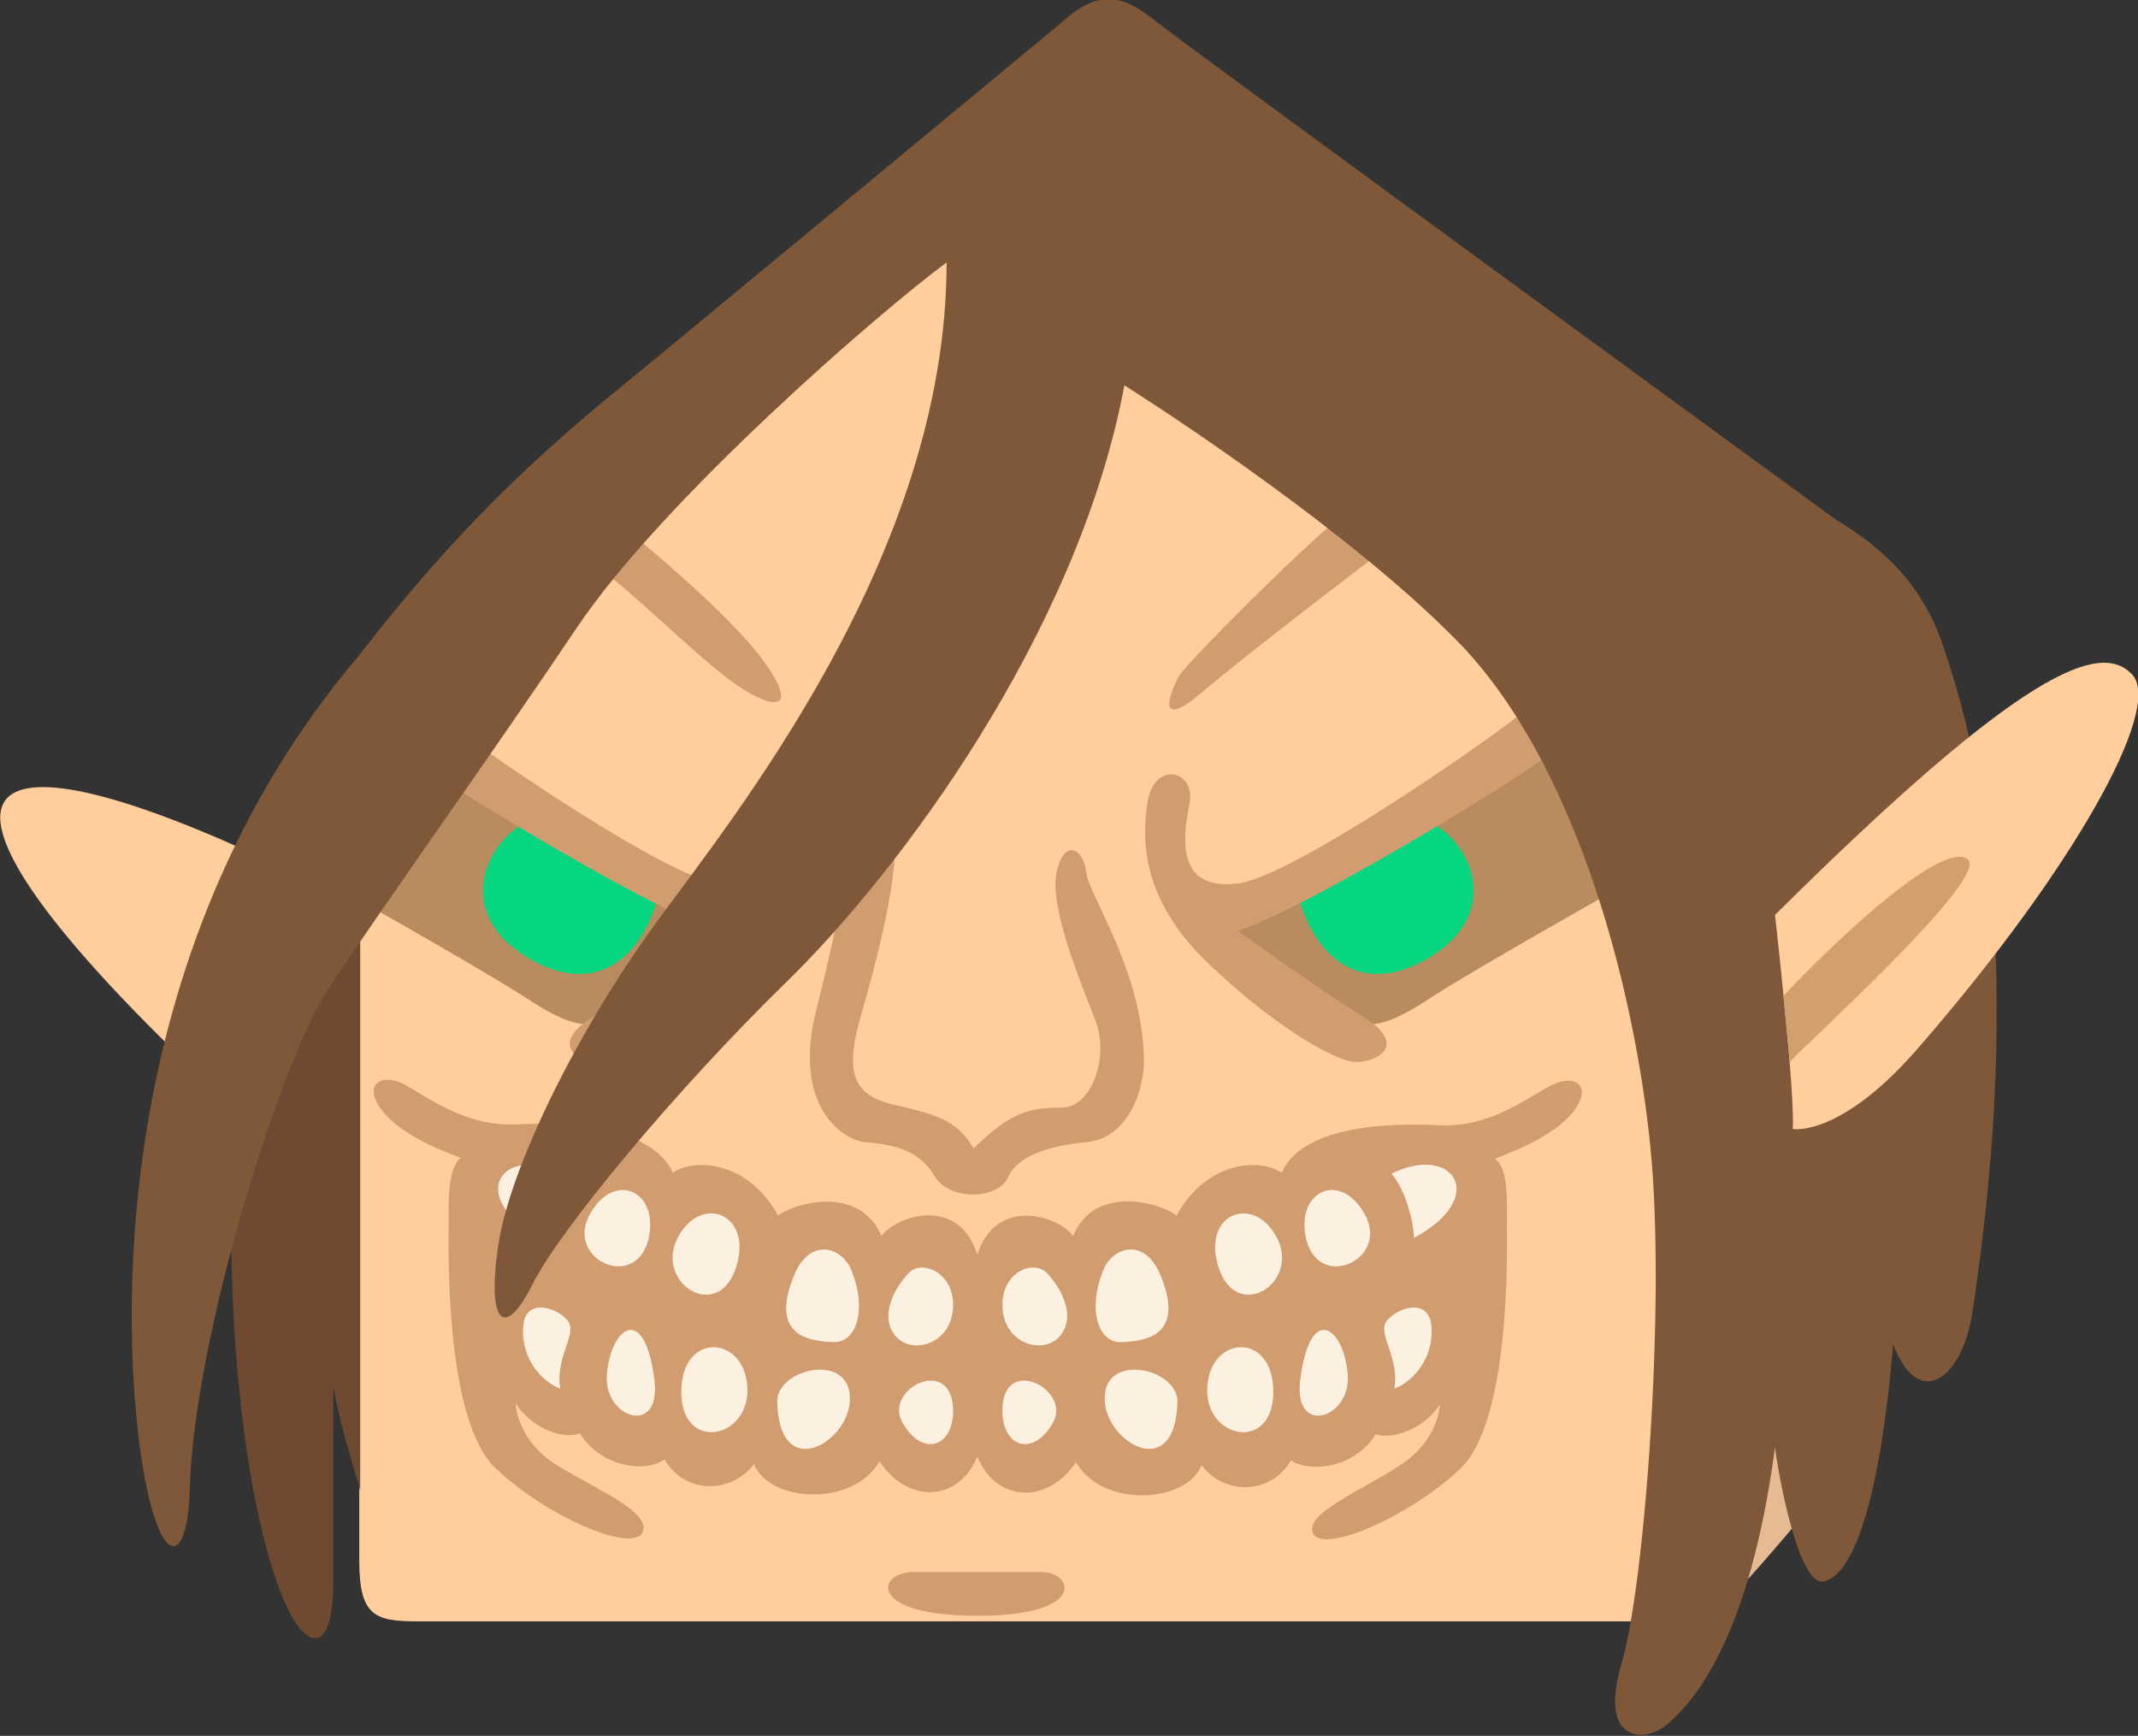 <svg version="1.1" id="Layer_1" xmlns="http://www.w3.org/2000/svg" x="0" y="0" viewBox="0 0 229.7 186.5" style="enable-background:new 0 0 229.7 186.5" xml:space="preserve"><rect x="0" y="0" width="229.7" height="186.5" fill="#333333" stroke="none"/><style>.st1{fill:#ffce9c}.st2{fill:#d19d70}.st3{fill:#b88c5f}.st4{fill:#05d67f}.st5{fill:#fcf1e0}</style><path d="M182.1 174.2c1.8 0 3.3-1.4 17.2-18l-17.2-14.3v32.3z" style="fill:#e6bb93"/><path class="st1" d="M38.6 94v73.7c0 6.1 1.8 6.5 6.5 6.5H182V77l-76.9-60-54.4 49.7L38.6 94z"/><path class="st2" d="M105 156.5c-2 4.9-7.5 5.1-10.5.5-2.9 5-11.9 4.4-13.5.3-2.4 3.2-7.4 3.3-9.6-.5-2.1 1.5-6.9.8-9.1-2.8-1.8.7-5.1-.5-6.9-3.2 0 .5.4 4.1 4.4 6.6s10.4 5.1 9.2 7.3c-1.2 2.1-10.2-1.7-15.7-6.9-5.5-5.1-5.1-23.4-5.1-26.1 0-2.8-.1-6.2 1.3-7.3-.7-.3-5.9-2-8.3-4.9-2.4-2.9-.3-4.4 2.4-2.9 2.7 1.5 6.6 4.5 12 4.2s14.4.2 16.7 5.2c2.1-1.5 7.9-1.5 11.3 4.6 1.8-1.4 8.8-3.3 11.1 2.2 1.6-2.2 8.3-4.4 10.3 2 2-6.3 8.7-4.2 10.3-2 2.2-5.5 9.2-3.7 11.1-2.2 3.4-6.1 9.2-6.1 11.3-4.6 2.2-5 11.3-5.4 16.8-5.1s9.3-2.8 12-4.2c2.7-1.5 4.8 0 2.4 2.9s-7.7 4.6-8.3 4.9c1.5 1 1.3 4.5 1.3 7.3s.4 21-5.1 26.1c-5.5 5.1-14.5 9-15.7 6.9-1.2-2.1 5.3-4.7 9.2-7.3 4-2.5 4.4-6.1 4.4-6.6-1.7 2.6-5 3.8-6.9 3.2-2.2 3.6-7 4.2-9.1 2.8-2.2 3.8-7.3 3.7-9.6.5-1.6 4.1-10.6 4.7-13.5-.3-3.1 4.6-8.6 4.3-10.6-.6zM65 61.5c4.8 3.8 11 10.1 14.6 12.4 3.5 2.3 6.3 2.5 2.5-2.8S67.8 57.3 67.3 56.9c-.5-.4-2.3 4.6-2.3 4.6zM143.6 55.9c-4.1 3.3-16 15.2-16.9 16.7-.9 1.5-2.7 6.1 2.3 1.9 4.9-4.2 19.5-15.3 19.5-15.3l-4.9-3.3z"/><path class="st2" d="M96 88.7c.9 4.6-2 15.2-3.5 20.4-1.5 5.2-1.4 8.4 3.2 9.5 4.6 1.1 7.1 1.6 8.9 4.8 4.1-4.1 6.3-4.4 9.5-4.4s5.2-5.6 3.5-9.6c-1.6-4.1-4.8-11.8-4.1-15.6.8-3.8 2.9-2.7 3.2-.1s6 10.5 6.2 20c.1 3.5-1.8 8.6-6.1 9-4.3.4-7.6 1.6-8.5 3.8-.9 2.2-6.2 2.8-8-.3-1.8-3-5.2-3.3-7.5-3.5-2.3-.3-7.7-3.9-5.1-14.2s2.8-12.6 2.4-15.4l5.9-4.4z"/><path class="st3" d="M144.6 109.5c2.5.9 4.1 1 9.1-2.3 5.1-3.3 22-12.8 22-12.8l-8.6-16.9-13.1 8.9-23.8 12.8 14.4 10.3z"/><path class="st4" d="M139.5 96.2c1 4.5 5.2 11.5 13.5 7 8.4-4.6 5.5-12.4.5-15l-13.7 6-.3 2z"/><path class="st2" d="M164 76.2c-3.5 3-25 17.9-30.9 18.7-5.9.8-6.4-3.4-5.3-8.5.7-3.8-3.8-4.6-4.5-.3-.7 4.3-.5 10.5 6.1 17s13.9 11 16.3 11 5.6-1.9.7-4.9S133 100 133 100c7.7-2.5 31.6-17.2 33.3-18.9l-2.3-4.9z"/><path class="st3" d="M65.6 109.5c-2.5.9-4.1 1-9.1-2.3-5.1-3.3-22-12.8-22-12.8l8.6-16.9 13.1 8.9L80 99.2l-14.4 10.3z"/><path class="st4" d="M70.7 96.2c-1 4.5-5.2 11.5-13.5 7-8.4-4.6-5.5-12.4-.5-15l13.7 6 .3 2z"/><path class="st2" d="M46.2 76.2c3.5 3 25 17.9 30.9 18.7s6.4-3.4 5.3-8.5c-.7-3.8 3.8-4.6 4.5-.3.7 4.3.5 10.5-6.1 17s-13.9 11-16.3 11c-2.5 0-5.6-1.9-.7-4.9S77 100 77 100c-7.7-2.5-31.6-17.2-33.3-18.9l2.5-4.9z"/><path class="st5" d="M149.5 126.1c1.6 1.9 2.4 5.3 2.4 6.9 8.1-4.3 4.3-10.2-2.4-6.9zM149.8 149.2c.6-3.4-1.9-5.9-.8-7.3 1.1-1.4 4.6-2.6 4.8.7s-1.9 5.8-4 6.6zM140.3 133c1.3 5.8 8.9 2.4 6.4-2.4-2.6-4.9-7.5-2.7-6.4 2.4zM144.8 147.8c-.3-5-4-8.1-5.1.4-.8 6.2 5.4 4.2 5.1-.4zM130.9 136.1c1.9 6.1 8.8 1.8 6.3-3.1-2.5-4.8-8.1-2.6-6.3 3.1zM129.7 149.4c0 5.3 7.2 6.6 7.1 0-.1-6.5-7.1-5.9-7.1 0zM118.7 150.6c.3 4.5 7.6 8.7 7.8 0 0-3.7-8.2-5.4-7.8 0zM118.7 136.1c-1.9 4.2-.9 8.1 1.7 8.1 2.6-.1 7.2-.6 4.1-7.6-1.7-3.5-4.7-2.6-5.8-.5zM107.7 151.4c-.1 4.1 3.3 5.2 5.4 1.5 2.1-3.6-5.3-7.4-5.4-1.5zM107.7 140.2c0 4.3 4.6 5.5 6.3 3.2s-.3-5.4-1.6-6.7c-1.4-1.3-4.7-.1-4.7 3.5zM60.5 126.1c-1.6 1.9-2.4 5.3-2.4 6.9-8.1-4.3-4.3-10.2 2.4-6.9zM60.2 149.2c-.6-3.4 1.9-5.9.8-7.3-1.1-1.4-4.6-2.6-4.8.7s1.9 5.8 4 6.6zM69.7 133c-1.3 5.8-8.9 2.4-6.4-2.4 2.6-4.9 7.5-2.7 6.4 2.4zM65.2 147.8c.3-5 4-8.1 5.1.4.8 6.2-5.4 4.2-5.1-.4zM79.1 136.1c-1.9 6.1-8.8 1.8-6.3-3.1 2.5-4.8 8.1-2.6 6.3 3.1zM80.3 149.4c0 5.3-7.2 6.6-7.1 0 .1-6.5 7.1-5.9 7.1 0zM91.3 150.6c-.3 4.5-7.6 8.7-7.8 0 0-3.7 8.2-5.4 7.8 0zM91.3 136.1c1.9 4.2.9 8.1-1.7 8.1-2.6-.1-7.2-.6-4.1-7.6 1.7-3.5 4.7-2.6 5.8-.5zM102.4 151.4c.1 4.1-3.3 5.2-5.4 1.5-2.2-3.6 5.2-7.4 5.4-1.5zM102.4 140.2c0 4.3-4.6 5.5-6.3 3.2s.3-5.4 1.6-6.7c1.3-1.3 4.7-.1 4.7 3.5z"/><path class="st2" d="M98.1 168.9h13.8c3.4 0 5 4.7-6.9 4.7s-10.8-4.7-6.9-4.7z"/><path d="M25.1 121.8c-1.2 21.9 1.8 43.6 6.2 51.8 2 3.6 4.5 3.8 4.5-3.7v-21c.9 5.1 2.9 10.9 2.9 11.3V98.8l-11.2 9.7-2.4 13.3z" style="fill:#6f4a30"/><path class="st1" d="M26.7 91.5c-30.9-14-36.6-6.7-8.4 21l8.4-10.6V91.5z"/><path d="M101.7 28.2C94.5 33.5 71.2 53.7 62 67.4S40.7 98 35.3 106.2s-14.5 38-14.9 53.6c-.2 8.6-3.3 9.2-5.2-3.1s-4.3-53.8 23.4-86.3C52 53 62.7 44.9 70.7 38.3s43.5-36 43.5-36c4.1-3.8 6.9-2.5 10 0 3.1 2.5 73 53.5 73 53.5 5.3 3.2 9.4 7.1 11.6 13.7 2.2 6.6 9.7 28.9 3 72.2-1.4 7-5.9 9.5-8.4 2.7-1.6 18.6-4.7 25-7.5 25.5s-5-12.5-5.2-14.4c-2.8 21.1-9 27.5-11.5 29.7s-7.5 2-5-6.4 4.8-38.9 3.1-55.7-7.9-41.2-20.8-54.3c-12.9-13.1-35.7-27.4-35.7-27.4-5 26.7-24.3 52.4-36.3 64.1S60.1 132.2 57.2 138s-4.9 4.5-3.7-4c1.2-8.5 8.6-23.3 16.8-34.6s31.4-39.6 31.4-71.2z" style="fill:#7f5839"/><path class="st1" d="M190.7 98.3c26.7-26.5 35-29.5 38.4-25.8 3.3 3.7-6.5 21-22.5 39.5-8.7 10.3-14 9.3-14 9.3.3-3.6-1.9-23-1.9-23z"/><path d="M191.6 107c6.8-7.2 17.2-16.6 19.8-14.7 2.5 2-17.9 20.3-19.1 21.8l-.7-7.1z" style="fill:#d29f6e"/></svg>
